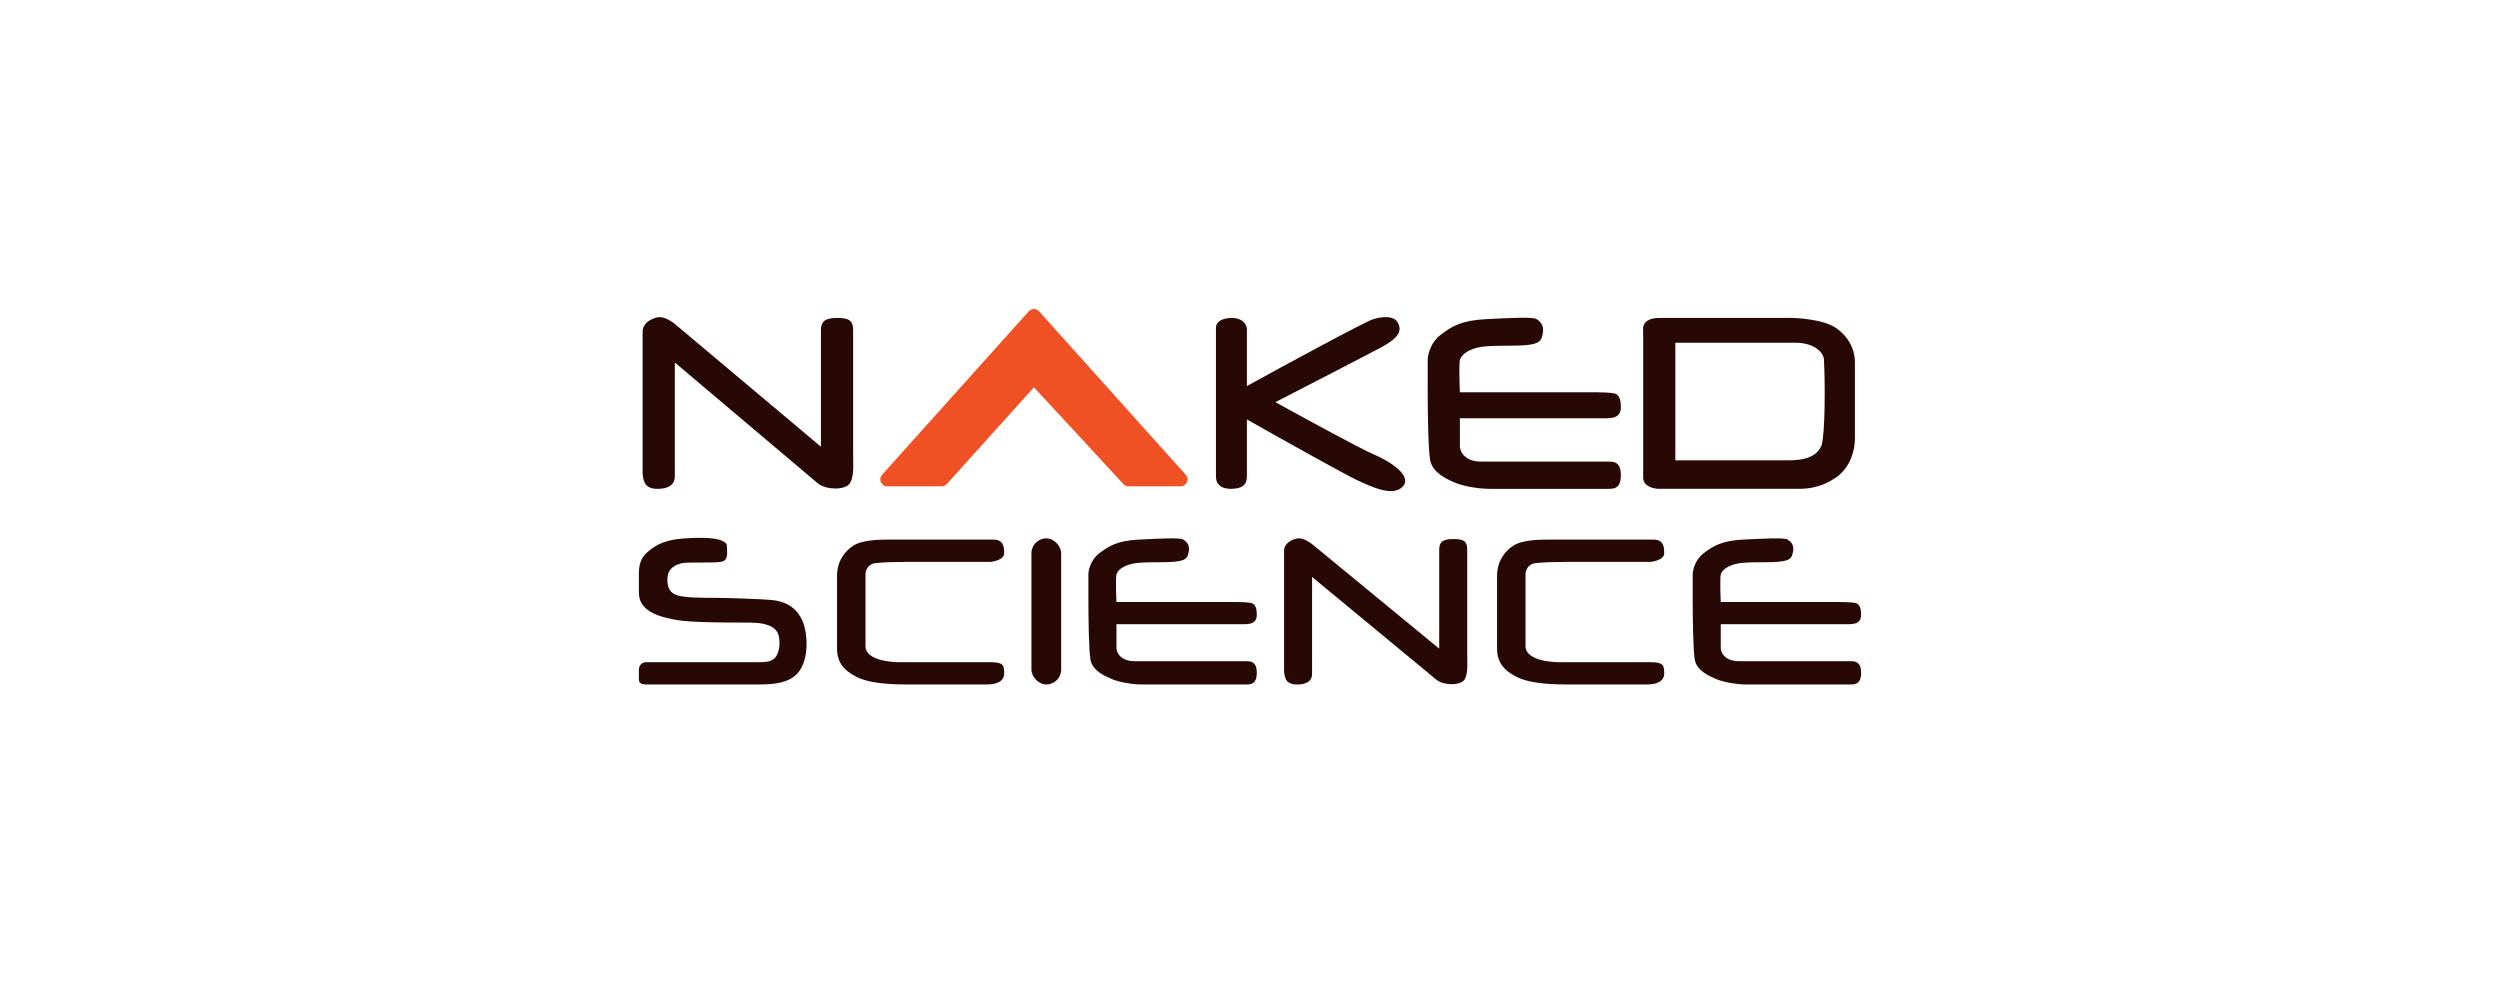 <svg fill="none" height="72" viewBox="0 0 180 72" width="180" xmlns="http://www.w3.org/2000/svg"><path d="m74.442 27.884-6.271 6.967c-.095.105-.23.166-.372.166h-3.917c-.432 0-.661-.512-.372-.834l10.559-11.768c.199-.222.546-.222.744 0l10.559 11.768c.289.322.06.834-.372.834h-3.743c-.139 0-.272-.058-.367-.161z" fill="#ef5024"/><g fill="#280804"><path d="m48.586 34.304c0 .856-.929.892-1.248.892-.178 0-.535 0-.802-.268-.182-.182-.268-.624-.268-.892v-10.164c0-.446.357-.802.892-.981.446-.149.802-0 1.337.357l10.61 8.916v-8.381c0-.535.178-.891 1.159-.891.859 0 1.159.178 1.159.891v8.827c0 .802.089 1.783-.268 2.229-.357.446-1.605.446-2.229 0l-10.342-8.738z"/><path d="m94.469 48.524c0 .729-.808.759-1.086.759-.155 0-.465 0-.698-.228-.158-.155-.233-.531-.233-.759v-8.651c0-.38.31-.683.776-.835.388-.126.698 0 1.164.304l9.231 7.588v-7.133c0-.455.155-.759 1.008-.759.748 0 1.009.152 1.009.759v7.513c0 .683.077 1.518-.233 1.897-.31.379-1.396.379-1.939 0l-8.998-7.437z"/><path d="m98.871 22.981c-.563.169-6.301 3.269-9.094 4.815v-4.012c0-.624-.535-.892-1.07-.892-.713 0-1.159.268-1.159.713v10.699c0 .624.446.892 1.07.892.785 0 1.159-.268 1.159-.892v-4.101c2.318 1.308 7.151 4.012 7.935 4.369.981.446 2.586 1.248 3.299.446.713-.802-1.07-1.872-2.14-2.318-.856-.357-5.052-2.645-7.044-3.745 2.08-1.07 6.509-3.352 7.579-3.923 1.338-.713 1.536-1.209 1.248-1.783-.222-.446-.891-.535-1.783-.268z"/><path d="m102.794 25.923v2.229c0 1.367.036 4.28.179 4.993.178.892 1.159 1.337 1.783 1.605.473.203 1.516.446 2.496.446h3.299 5.261c.356 0 .891 0 .891-.981s-.535-.981-.891-.981h-1.738-7.446c-1.284 0-1.545-.862-1.516-1.159v-1.962h4.904 5.706c.803 0 .981-.357.981-.802 0-.446-.089-.892-.446-.981-.285-.071-1.07-.089-1.426-.089h-9.719c-.029-.654-.071-2.033 0-2.318.09-.357.535-.713 1.249-.892.852-.213 2.407-.089 3.477-.178s1.159-.357 1.248-.892c.089-.535-.178-.802-.446-.981-.267-.178-1.872-.089-3.655 0-1.783.089-2.497.535-3.299 1.159-.657.511-.892 1.367-.892 1.783z"/><path d="m78.365 41.363v1.904c0 1.168.031 3.655.155 4.264.155.761 1.01 1.142 1.554 1.371.412.173 1.321.381 2.176.381h2.876 4.586c.311 0 .777 0 .777-.838 0-.838-.466-.838-.777-.838h-1.515-6.491c-1.119 0-1.347-.736-1.321-.99v-1.675h4.275 4.975c.7 0 .855-.305.855-.685 0-.381-.078-.761-.389-.838-.249-.061-.933-.076-1.244-.076h-8.472c-.026-.558-.062-1.736 0-1.98.078-.305.466-.609 1.088-.761.743-.182 2.099-.076 3.031-.152.933-.076 1.01-.305 1.088-.762.078-.457-.155-.685-.389-.838s-1.632-.076-3.187 0c-1.555.076-2.176.457-2.876.99-.572.436-.777 1.168-.777 1.523z"/><path d="m121.874 41.363v1.904c0 1.168.031 3.655.156 4.264.155.761 1.01 1.142 1.554 1.371.413.173 1.322.381 2.177.381h2.876 4.586c.311 0 .777 0 .777-.838 0-.838-.466-.838-.777-.838h-1.515-6.491c-1.12 0-1.348-.736-1.322-.99v-1.675h4.275 4.975c.7 0 .855-.305.855-.685 0-.381-.078-.761-.389-.838-.248-.061-.932-.076-1.243-.076h-8.473c-.026-.558-.062-1.736 0-1.98.078-.305.467-.609 1.089-.761.742-.182 2.098-.076 3.031-.152.933-.076 1.01-.305 1.088-.762.078-.457-.155-.685-.389-.838-.233-.152-1.632-.076-3.186 0-1.555.076-2.177.457-2.876.99-.573.436-.778 1.168-.778 1.523z"/><path clip-rule="evenodd" d="m118.308 25.21v-1.427c-.059-.297.089-.892 1.159-.892h9.005c.892-.03 2.907.089 3.834.802 1.159.892 1.248 1.962 1.248 2.407v5.439c0 .981-.356 2.051-1.248 2.764-.535.357-1.337.892-2.764.892h-10.075c-.386 0-1.159-.161-1.159-.802zm2.318-.535v8.47h7.846c.892 0 2.229 0 2.675-1.07.267-.802.267-4.458.178-6.152 0-.535-.695-1.248-2.05-1.248z" fill-rule="evenodd"/><path d="m46.624 39.743c-.571.499-.624 1.07-.624 1.605v1.248c0 .446.095.808.446 1.159.446.446 1.248.713 2.318.892 1.071.178 3.663.178 4.594.178h.043c.892 0 1.337 0 1.872.178.428.143.724.412.802.802s.089.981-.178 1.427-.802.446-1.337.446h-3.121-4.904c-.357 0-.535.268-.535.535v.713c0 .357.357.357.654.357h7.995c1.248 0 2.051-.178 2.586-.624.506-.422.713-1.07.802-1.694.05-.353.089-1.248-.178-2.051-.189-.567-.713-1.516-2.14-1.694-.816-.102-3.655-.178-4.369-.178-.713 0-2.051 0-2.586-.178-.535-.178-.713-.535-.713-1.159 0-.802.624-1.07 1.07-1.159s2.14 0 2.764-.089c.624-.089.446-.713.446-1.159 0-.357-.713-.505-1.07-.535-.238-.03-.963-.071-1.962 0-1.248.089-1.962.357-2.675.981z"/><path d="m71.321 40.456h-6.063c-.505 0-1.658.018-2.229.089s-.713.565-.713.802v5.171c0 1.159 2.318 1.159 2.407 1.159h6.509c.981 0 1.07.178 1.07.802 0 .624-.624.802-1.248.802h-5.795c-1.694 0-2.853-.178-3.566-.535-.948-.474-1.427-1.07-1.427-2.051v-5.207c0-1.159.624-1.837 1.159-2.193.669-.446 1.991-.446 2.675-.446h7.4c.713 0 .802.446.802.981 0 .428-.654.594-.981.624z"/><path d="m118.843 40.456h-6.063c-.505 0-1.658.018-2.229.089-.57.071-.713.565-.713.802v5.171c0 1.159 2.318 1.159 2.407 1.159h6.509c.981 0 1.07.178 1.07.802 0 .624-.624.802-1.248.802h-5.796c-1.694 0-2.853-.178-3.566-.535-.949-.474-1.427-1.07-1.427-2.051v-5.207c0-1.159.624-1.837 1.159-2.193.669-.446 1.992-.446 2.675-.446h7.4c.714 0 .803.446.803.981 0 .428-.654.594-.981.624z"/><rect height="10.521" rx="1.07" width="2.14" x="74.263" y="38.762"/></g></svg>